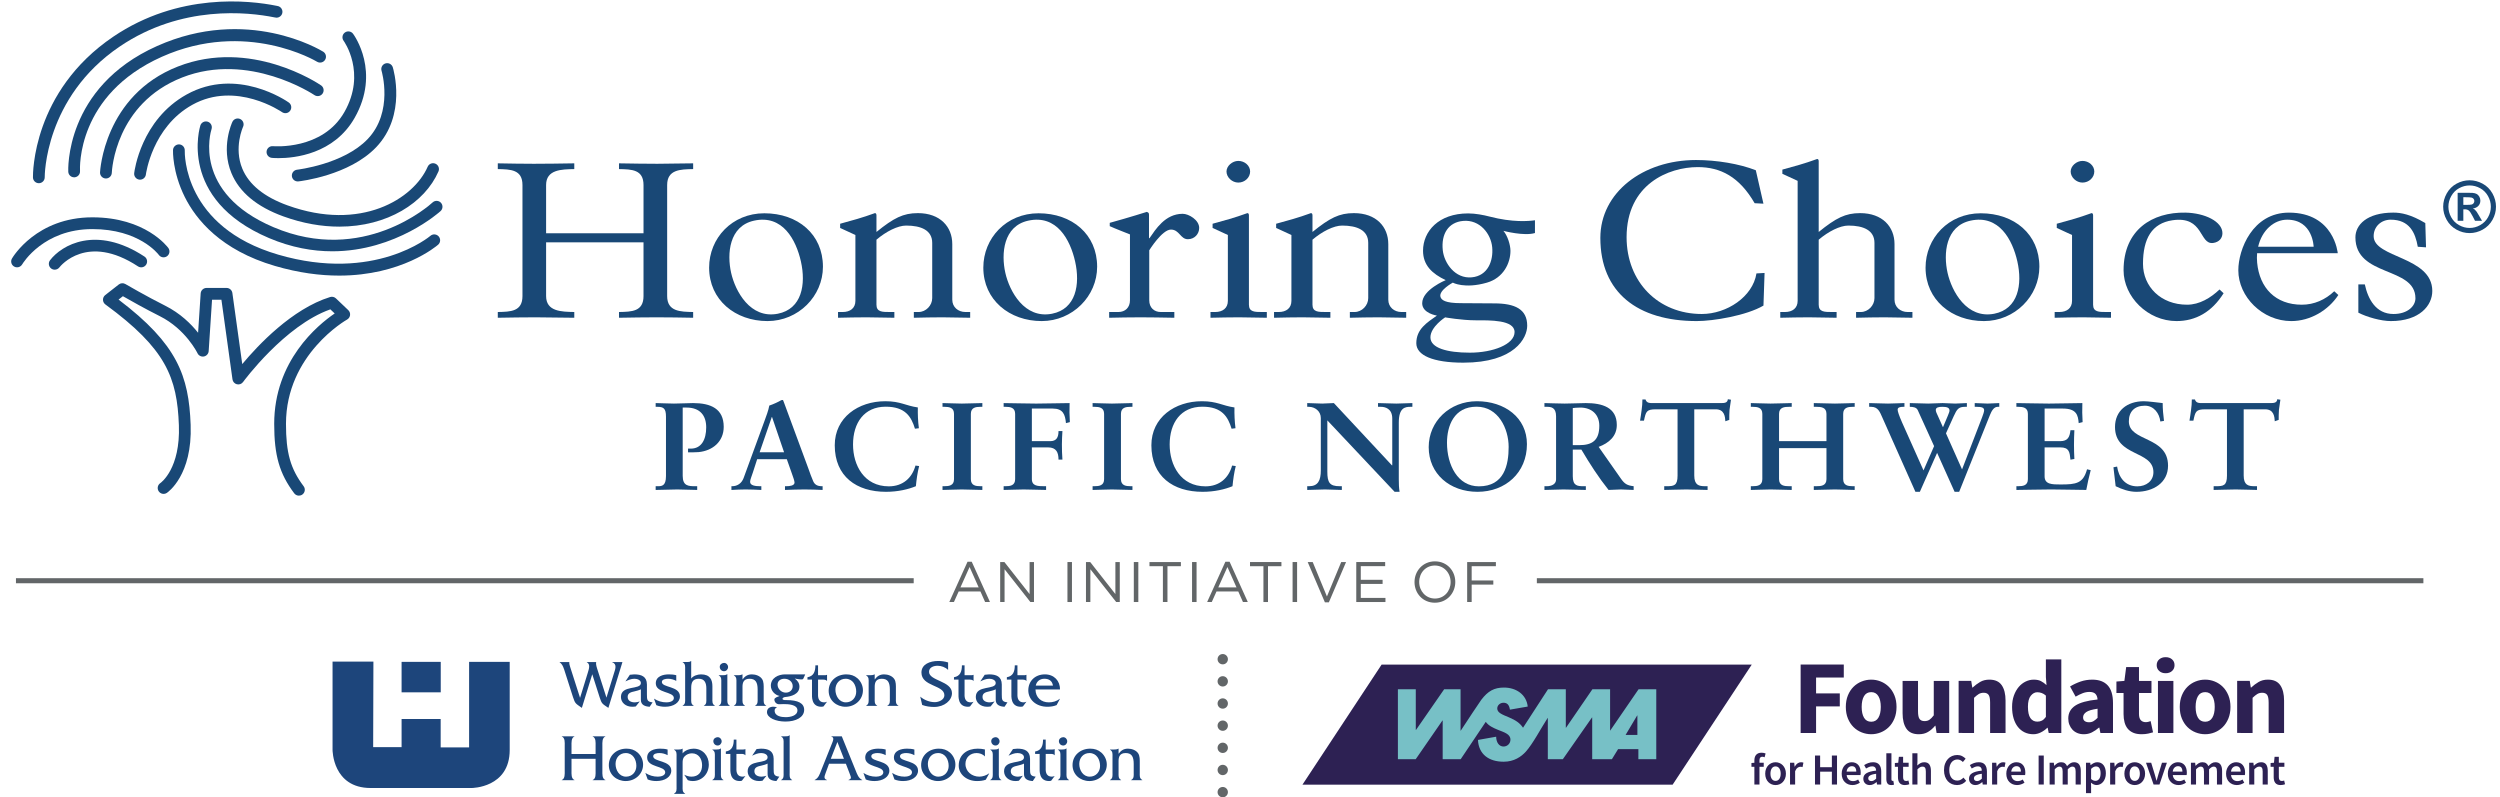 <svg height="118" viewBox="0 0 370 118" width="370" xmlns="http://www.w3.org/2000/svg" xmlns:xlink="http://www.w3.org/1999/xlink"><mask id="a" fill="#fff"><path d="m.06.837h62.644v21.421h-62.644z" fill="none"/></mask><g fill="none" fill-rule="evenodd"><g fill="#194876"><path d="m5.747 27.114c-.473 0-.862-.38-.87-.855-.009-.517-.083-12.727 11.878-20.824 9.704-6.57 20.122-5.391 24.15-4.581l.12.023c.33.037.624.261.733.597.149.458-.102.949-.559 1.098-.225.073-.38.042-.638-.01-3.812-.769-13.671-1.885-22.83 4.315-11.155 7.551-11.114 19.235-11.113 19.352.007.481-.376.877-.857.885-.004 0-.009 0-.014 0"/><path d="m10.972 26.242c-.457 0-.84-.355-.868-.816-.008-.125-.597-12.478 13.141-18.614 13.331-5.955 24.134.557 24.587.838.408.253.535.788.283 1.197-.251.41-.788.537-1.198.286-.103-.064-10.498-6.298-22.962-.731-12.604 5.63-12.139 16.461-12.113 16.92.027.479-.339.891-.818.919-.017.001-.035.001-.052.001"/><path d="m15.676 26.417c-.012 0-.024-.001-.036-.001-.48-.019-.854-.423-.835-.903.005-.113.566-11.377 11.525-15.669 10.755-4.212 20.766 2.504 21.188 2.792.396.272.498.813.227 1.209-.271.398-.813.499-1.21.229-.096-.065-9.687-6.479-19.569-2.608-9.878 3.869-10.403 13.699-10.42 14.116-.02.468-.406.835-.87.835"/><path d="m20.727 26.591c-.034 0-.07-.002-.105-.006-.477-.058-.817-.49-.761-.967.039-.32 1.01-7.883 7.757-11.631 7.447-4.137 14.811.963 15.121 1.182.392.278.485.82.208 1.213s-.819.486-1.212.21c-.068-.047-6.795-4.681-13.271-1.082-5.953 3.307-6.865 10.245-6.873 10.315-.054.441-.43.766-.864.766"/><path d="m50.195 40.789c-2.801.001-5.977-.398-9.509-1.431-7.995-2.338-11.672-6.85-13.348-10.223-1.83-3.684-1.739-6.799-1.734-6.929.017-.481.444-.849.902-.839.48.018.855.42.838.9-.014.46-.194 11.319 13.83 15.419 14.272 4.173 22.444-2.713 22.525-2.783.363-.315.913-.275 1.228.088.315.364.275.914-.088 1.228-.276.239-5.416 4.57-14.644 4.57"/><path d="m49.171 37.191c-2.88 0-6.033-.544-9.365-1.96-13.569-5.767-10.189-16.554-10.153-16.663.15-.456.642-.706 1.1-.554.455.15.704.641.554 1.098-.124.384-2.873 9.393 9.179 14.516 13.232 5.622 23.126-3.288 23.54-3.67.353-.325.904-.304 1.231.049.325.353.304.903-.048 1.23-.084.077-6.575 5.953-16.038 5.954"/><path d="m50.214 33.543c-2.587 0-5.376-.467-8.274-1.517-3.936-1.426-6.524-3.582-7.691-6.409-1.582-3.831.074-7.431.145-7.582.205-.435.722-.622 1.159-.417.435.204.621.722.418 1.156-.014.031-1.399 3.087-.105 6.196.978 2.347 3.221 4.17 6.667 5.418 10.889 3.945 18.696-.965 20.763-5.711.192-.442.706-.643 1.146-.451.441.191.643.705.451 1.146-2.028 4.657-7.588 8.17-14.679 8.171"/><path d="m41.215 23.404c-.559 0-.915-.032-.981-.039-.479-.048-.828-.475-.78-.953s.469-.826.952-.78c.094.009 7.331.63 10.565-5.051 3.311-5.812-.081-10.498-.116-10.545-.286-.386-.206-.931.18-1.218s.932-.206 1.218.18c.17.227 4.098 5.657.233 12.445-3.072 5.393-8.939 5.961-11.271 5.961"/><path d="m44.064 26.853c-.438 0-.815-.33-.865-.776-.052-.478.293-.908.77-.961.069-.007 6.877-.802 10.439-4.526 3.863-4.037 2.08-10.055 2.061-10.116-.141-.46.118-.946.578-1.087s.946.118 1.087.578c.088.286 2.093 7.062-2.467 11.829-4.005 4.187-11.202 5.02-11.507 5.054-.032.003-.065.005-.096.005"/><g transform="translate(0 14)"><path d="m47.721 15.814c-.444 0-.823-.339-.865-.79-.045-.479.307-.903.786-.948.054-.005 5.463-.548 9.552-3.819 4.533-3.627 3.73-8.193 3.694-8.386-.089-.471.22-.927.69-1.018s.927.213 1.019.684c.047.234 1.069 5.772-4.315 10.08-4.507 3.605-10.238 4.171-10.479 4.193-.028.003-.055.004-.082.004" mask="url(#a)"/><path d="m28.042 22.258c-.254 0-.506-.11-.677-.323-.045-.055-4.674-5.603-13.361-5.773-8.331-.164-12.41 4.844-12.45 4.894-.298.378-.845.442-1.223.144-.378-.299-.442-.846-.143-1.224.185-.234 4.655-5.704 13.85-5.556 9.528.188 14.474 6.165 14.681 6.419.302.374.244.922-.129 1.225-.162.131-.356.194-.548.194" mask="url(#a)"/></g><path d="m2.525 39.566c-.151 0-.302-.039-.441-.12-.413-.244-.553-.775-.31-1.189.145-.249 3.655-6.092 11.899-6.092 7.841 0 11.105 4.352 11.24 4.538.284.389.198.933-.191 1.217-.388.282-.933.198-1.216-.191-.114-.153-2.925-3.822-9.833-3.822-7.213 0-10.27 5.018-10.397 5.231-.163.275-.454.428-.751.428"/><path d="m8.098 39.913c-.185 0-.371-.058-.529-.179-.38-.293-.453-.835-.163-1.217 1.707-2.242 6.823-5.24 13.972-.549.403.264.514.804.25 1.206s-.804.514-1.205.25c-7.543-4.95-11.47-.059-11.634.152-.172.221-.43.337-.691.337"/><path d="m44.24 73.356c-.265 0-.526-.12-.697-.348-2.186-2.915-2.961-5.604-2.961-10.276 0-9.322 6.424-14.616 8.952-16.339l-.64-.609c-6.77 2.389-12.859 10.669-12.921 10.755-.208.287-.569.42-.916.332-.344-.087-.601-.373-.65-.725l-1.638-11.789h-1.387l-.498 7.604c-.026.396-.316.724-.706.799-.389.072-.78-.125-.95-.483-.016-.034-1.739-3.565-5.582-5.487-2.114-1.056-4.448-2.374-5.458-2.953l-.642.502c8.705 6.59 10.401 11.302 10.669 18.535.276 7.454-3.367 9.971-3.522 10.074-.4.268-.94.16-1.208-.241-.266-.4-.159-.941.242-1.208.115-.08 2.985-2.155 2.747-8.561-.261-7.051-1.893-11.306-10.877-17.878-.221-.161-.353-.416-.357-.689s.119-.532.334-.7l2.003-1.567c.281-.22.667-.246.976-.067.03.018 3.144 1.831 5.872 3.196 2.259 1.129 3.858 2.716 4.891 4.015l.381-5.819c.031-.458.411-.814.87-.814h2.961c.435 0 .802.321.862.752l1.461 10.518c2.296-2.754 7.373-8.18 13.008-9.925.3-.093.629-.016.858.201l1.829 1.742c.2.191.297.467.262.742s-.2.517-.443.651c-.09.05-9.041 5.129-9.041 15.436 0 4.297.659 6.626 2.612 9.231.288.384.21.93-.175 1.219-.156.117-.339.174-.521.174"/><path d="m364.574 30.323h.341c.487 0 .789-.019.907-.056.117-.038.209-.103.277-.196.068-.094.102-.201.102-.32 0-.115-.032-.218-.099-.308-.066-.09-.161-.155-.283-.194s-.424-.059-.904-.059h-.341zm-.842 2.357v-4.148h.842c.789 0 1.231.003 1.327.01.278.024.495.079.65.166.154.087.284.219.388.398.103.179.155.377.155.595 0 .299-.098.555-.293.767-.196.213-.471.345-.824.396.126.047.223.099.291.156.068.056.161.162.28.318.031.041.133.21.306.505l.49.837h-1.041l-.347-.673c-.235-.452-.428-.738-.581-.855-.154-.117-.347-.176-.582-.176h-.219v1.704zm1.771-5.235c-.538 0-1.054.134-1.547.403s-.882.655-1.165 1.159c-.285.503-.427 1.03-.427 1.581 0 .548.139 1.07.416 1.567s.665.884 1.161 1.163c.497.279 1.017.419 1.562.419.547 0 1.069-.14 1.564-.419.494-.279.881-.666 1.16-1.163s.419-1.019.419-1.567c0-.551-.142-1.078-.426-1.581-.285-.504-.674-.89-1.169-1.159s-1.011-.403-1.548-.403zm-.006-.765c.67 0 1.313.167 1.929.502s1.1.816 1.452 1.442.527 1.281.527 1.964c0 .681-.172 1.33-.517 1.947-.346.618-.827 1.099-1.444 1.444-.618.345-1.267.518-1.947.518s-1.329-.173-1.946-.518c-.618-.345-1.099-.826-1.444-1.444-.346-.617-.518-1.266-.518-1.947 0-.683.176-1.338.528-1.964s.835-1.107 1.451-1.442 1.259-.502 1.929-.502z"/><path d="m95.241 34.52v-7.137c0-2.292-1.736-2.325-3.628-2.358v-.851c1.892.033 3.949.066 5.663.066 1.534 0 3.704-.066 5.31-.066v.851c-1.891.033-3.847.066-3.847 2.358v16.436c0 2.292 1.956 2.325 3.847 2.358v.851c-1.606-.033-3.812-.066-5.418-.066-1.677 0-3.699.033-5.555.066v-.851c1.892-.033 3.628-.066 3.628-2.358v-7.956h-14.417v7.956c0 2.292 2.279 2.325 4.171 2.358v.851c-1.713 0-4.171-.066-5.741-.066-1.713 0-3.796.033-5.58.066v-.851c1.891-.033 3.652-.066 3.652-2.358v-16.436c0-2.292-1.761-2.325-3.652-2.358v-.851c1.677.033 3.724.066 5.33.066 1.641 0 4.207-.033 5.991-.066v.851c-1.892.033-4.171.066-4.171 2.358v7.137z"/><path d="m155.696 46.432c3.559-.696 4.188-4.339 3.42-7.74-.716-3.174-2.688-6.969-6.94-6.034-3.696.813-4.025 4.895-3.385 7.733.611 2.706 2.823 6.84 6.905 6.041zm-1.991-14.867c4.96 0 8.672 3.11 8.672 7.909 0 4.36-3.641 8.045-8.209 8.045-4.746 0-8.636-3.11-8.636-7.91 0-4.36 3.391-8.044 8.173-8.044z"/><path d="m295.148 46.432c3.559-.696 4.188-4.339 3.421-7.74-.717-3.174-2.689-6.969-6.94-6.034-3.698.813-4.027 4.895-3.386 7.733.611 2.706 2.824 6.84 6.905 6.041zm-1.992-14.867c4.961 0 8.672 3.11 8.672 7.909 0 4.36-3.64 8.045-8.208 8.045-4.746 0-8.636-3.11-8.636-7.91 0-4.36 3.391-8.044 8.172-8.044z"/><path d="m115.114 46.432c3.56-.696 4.188-4.339 3.421-7.74-.717-3.174-2.689-6.969-6.94-6.034-3.697.813-4.026 4.895-3.385 7.733.611 2.706 2.823 6.84 6.904 6.041zm-1.991-14.867c4.961 0 8.672 3.11 8.672 7.909 0 4.36-3.64 8.045-8.208 8.045-4.746 0-8.636-3.11-8.636-7.91 0-4.36 3.39-8.044 8.172-8.044z"/><path d="m126.599 34.778-2.259-1.042v-.622c1.674-.459 3.272-.884 5.142-1.572.117 0 .234.066.234.327v2.46c2.566-2.077 3.959-2.787 6.13-2.787 3.312 0 5.091 2.03 5.091 4.584v8.231c0 1.081.857 1.82 1.947 1.82h.702v.851c-1.364 0-2.727-.066-4.13-.066s-2.805.033-4.208.066v-.851h.701c1.092 0 2.019-.975 2.019-2.056v-8.176c0-1.867-1.637-2.561-3.857-2.561-1.247 0-2.961.871-4.395 2.09v9.622c0 1.081.857 1.081 1.948 1.081h.701v.851c-1.363 0-2.727-.066-4.129-.066-1.403 0-2.806.033-4.208.066v-.851h.701c1.091 0 1.87-.565 1.87-1.646z"/><path d="m266.051 26.766-2.26-1.042v-.622c1.676-.459 3.273-.884 5.143-1.571.117 0 .234.065.234.327v10.471c2.566-2.077 3.959-2.787 6.131-2.787 3.311 0 5.089 2.03 5.089 4.584v8.231c0 1.081.858 1.82 1.948 1.82h.702v.851c-1.364 0-2.727-.066-4.13-.066-1.402 0-2.805.033-4.208.066v-.851h.702c1.09 0 2.018-.975 2.018-2.056v-8.176c0-1.867-1.637-2.561-3.857-2.561-1.247 0-2.961.871-4.395 2.09v9.622c0 1.081.857 1.081 1.948 1.081h.701v.851c-1.364 0-2.727-.066-4.13-.066-1.402 0-2.805.033-4.208.066v-.851h.702c1.091 0 1.87-.565 1.87-1.646z"/><path d="m191.129 34.778-2.26-1.042v-.622c1.675-.459 3.273-.884 5.143-1.572.117 0 .234.066.234.327v2.46c2.566-2.077 3.959-2.787 6.131-2.787 3.311 0 5.09 2.03 5.09 4.584v8.231c0 1.081.857 1.82 1.947 1.82h.702v.851c-1.364 0-2.728-.066-4.13-.066s-2.805.033-4.208.066v-.851h.702c1.091 0 2.018-.975 2.018-2.056v-8.176c0-1.867-1.637-2.561-3.858-2.561-1.246 0-2.96.871-4.394 2.09v9.622c0 1.081.857 1.081 1.948 1.081h.701v.851c-1.364 0-2.727-.066-4.13-.066-1.402 0-2.805.033-4.208.066v-.851h.702c1.091 0 1.87-.565 1.87-1.646z"/><path d="m184.841 45.096c0 1.081.857 1.081 1.947 1.081h.702v.851c-1.364 0-2.727-.066-4.13-.066-1.402 0-2.805.033-4.208.066v-.851h.702c1.091 0 1.87-.565 1.87-1.646v-9.753l-2.26-1.042v-.622c1.675-.459 3.273-.884 5.143-1.572.117 0 .234.066.234.327z"/><path d="m164.155 46.177h1.365c1 0 1.714-.652 1.714-1.733v-9.753s-2.457-.958-2.992-1.22v-.491c2.961-.815 5.49-1.623 5.49-1.623.188.102.32.098.32.426v3.469h.072c.892-1.277 2.304-3.61 4.917-3.61.892 0 2.438.912 2.438 2.091 0 .884-.678 1.67-1.678 1.67-1.106 0-1.253-1.427-2.502-1.427-1.311 0-3.211 3.066-3.211 3.066v7.402c0 1.081.714 1.733 1.713 1.733h1.999v.851c-1.963-.033-3.462-.066-4.996-.066-1.463 0-3.364.033-4.649.066z"/><path d="m183.27 27.022c-.928 0-1.749-.785-1.749-1.637 0-.818.857-1.571 1.749-1.571.928 0 1.748.687 1.748 1.571s-.785 1.637-1.748 1.637"/><path d="m309.779 45.096c0 1.081.856 1.081 1.947 1.081h.702v.851c-1.364 0-2.728-.066-4.13-.066-1.403 0-2.806.033-4.208.066v-.851h.702c1.091 0 1.869-.565 1.869-1.646v-9.753l-2.259-1.042v-.622c1.675-.459 3.273-.884 5.143-1.572.116 0 .234.066.234.327z"/><path d="m308.208 27.022c-.928 0-1.749-.785-1.749-1.637 0-.818.856-1.571 1.749-1.571.927 0 1.748.687 1.748 1.571s-.785 1.637-1.748 1.637"/><path d="m217.799 41.048c-2.453.22-4.064-2.118-4.267-4.006-.261-2.439.844-4.153 3.012-4.347 2.488-.224 4.125 1.923 4.303 3.911.179 1.989-.63 4.225-3.048 4.442zm-3.918 5.921s2.438.436 4.528.436 5.747-.087 5.747 1.742c0 1.828-3.222 3.048-6.618 3.048s-5.835-.697-5.835-2.265c0-1.567 2.178-2.961 2.178-2.961zm13.293-12.481v-1.888c-.928.132-3.279.349-6.751-.556-.858-.224-2.07-.459-3.141-.459-4.389 0-6.673 2.673-6.673 5.522 0 2.161 1.356 3.405 3.355 4.355 0 0-3.48 1.415-3.48 3.418 0 1.506 2.177 1.828 2.177 1.828-1.48 1.045-3.048 1.998-3.048 4.093 0 1.768 2.424 2.874 6.956 2.874 7.601 0 9.457-3.658 9.457-5.469 0-2.455-1.82-3.306-4.89-3.306-1.427 0-3.175-.033-4.924-.033-2.355 0-2.899-.472-3.028-.945-.261-.958 1.828-2.091 1.828-2.091s1.742.958 5.052.002c2.475-.714 3.483-2.938 3.483-4.704 0-.884-.439-2.273-1.045-2.961 0 0 3.073.813 4.672.32z"/><path d="m260.989 30.144-1.302-.069c-2.264-3.919-5.051-5.344-8.42-5.344-4.294 0-10.531 2.521-10.531 10.379 0 6.614 4.669 11.361 11.129 11.361 3.697 0 7.547-2.546 8.091-6.005l1.201-.068-.164 4.83c-2.525 1.48-7.41 2.291-9.875 2.291-8.738 0-14.266-4.207-14.266-12.311 0-6.712 6.289-11.525 14.154-11.525 3.044 0 6.417.557 8.855 1.516z"/><path d="m329.093 43.399c-1.741 2.787-4.146 4.12-6.966 4.12-4.267 0-7.838-3.597-7.838-7.516 0-6.015 4.267-8.622 9.144-8.535 2.875.052 5.487 1.313 5.487 3.048 0 .753-.509 1.321-1.357 1.441-2.127.301-1.343-4.053-6.046-3.357-3.036.45-4.354 2.7-4.354 6.445 0 3.372 2.637 6.051 6.527 6.051 1.82 0 3.488-1 4.797-2.253z"/><path d="m349.994 42.093c.464 2.161 1.635 4.378 4.241 4.378 2.105 0 3.249-1.179 3.249-2.325 0-4.753-8.883-3.098-8.883-9.02 0-1.834 1.692-3.66 5.617-3.66 1.143 0 2.569.264 4.727 1.548l.106 3.592-1.219-.087c-.357-2.062-1.219-4.006-4.006-4.006-1.427 0-2.525 1.031-2.525 2.439 0 3.249 8.679 2.973 8.679 8.114 0 2.161-1.892 4.453-6.138 4.453-1.428 0-3.557-.592-4.806-1.246v-4.18z"/><path d="m338.499 32.513c3.832 0 3.919 4.006 3.919 4.006h-8.214c.555-2.433 2.344-4.006 4.295-4.006zm6.969 10.591c-1.309 1.253-2.977 1.992-4.796 1.992-3.891 0-6.266-2.48-6.615-6.225-.045-.485-.044-.95-.006-1.394h11.937s-.522-6.009-7.228-6.009c-5.399 0-7.489 5.487-7.489 8.535 0 3.919 3.571 7.516 7.838 7.516 2.819 0 5.486-1.594 6.966-3.859z"/></g><path d="m143.498 83.918-1.353 3.018h2.697zm3.018 5.182h-.719l-.693-1.564h-3.221l-.702 1.564h-.684l2.697-5.96h.625z" fill="#626668"/><path d="m152.379 83.182h.651v5.918h-.533l-3.821-4.852v4.852h-.65v-5.918h.625l3.728 4.743z" fill="#626668"/><path d="m157.982 89.099h.668v-5.917h-.668z" fill="#626668"/><path d="m165.077 83.182h.651v5.918h-.533l-3.821-4.852v4.852h-.651v-5.918h.626l3.728 4.743z" fill="#626668"/><path d="m167.804 89.099h.668v-5.917h-.668z" fill="#626668"/><path d="m172.785 89.1h-.676v-5.3h-1.987v-.618h4.649v.618h-1.986z" fill="#626668"/><path d="m176.424 89.099h.668v-5.917h-.668z" fill="#626668"/><path d="m181.658 83.918-1.352 3.018h2.697zm3.018 5.182h-.718l-.694-1.564h-3.22l-.702 1.564h-.685l2.697-5.96h.626z" fill="#626668"/><path d="m187.664 89.1h-.676v-5.3h-1.987v-.618h4.65v.618h-1.987z" fill="#626668"/><path d="m191.303 89.099h.668v-5.917h-.668z" fill="#626668"/><path d="m198.5 83.182h.718l-2.544 5.96h-.592l-2.545-5.96h.744l2.105 5.098z" fill="#626668"/><path d="m205.005 83.791h-3.609v2.02h3.229v.609h-3.229v2.071h3.652v.609h-4.32v-5.918h4.277z" fill="#626668"/><path d="m212.357 83.698c-1.352 0-2.316 1.082-2.316 2.435 0 1.352.981 2.451 2.333 2.451 1.353 0 2.317-1.082 2.317-2.434 0-1.353-.981-2.452-2.334-2.452zm0 5.504c-1.8 0-3.009-1.412-3.009-3.052s1.226-3.069 3.026-3.069c1.801 0 3.01 1.412 3.01 3.052s-1.226 3.069-3.027 3.069z" fill="#626668"/><path d="m221.391 83.8h-3.584v2.113h3.204v.609h-3.204v2.578h-.668v-5.918h4.252z" fill="#626668"/><path d="m2.361 86.323h132.866v-.75h-132.866z" fill="#626668"/><path d="m227.454 86.323h131.208v-.75h-131.208z" fill="#626668"/><path d="m101.04 70.431c0 1.492.85 1.528 1.836 1.528h.309v.553c-.986 0-1.952-.074-2.938-.074-1.063 0-2.108.074-3.209.074v-.553h.309c.58 0 1.218-.018 1.218-1.491v-8.804c0-1.234-.367-1.455-1.295-1.455h-.232v-.553c.696 0 1.721.074 2.706.074 1.006 0 1.953-.074 2.823-.074 2.629 0 4.543.83 4.543 3.519 0 2.154-1.604 3.536-3.731 3.738-.599.037-1.102.037-1.547.037v-.553h.406c1.566 0 2.281-1.325 2.281-3.149 0-1.768-.927-2.928-2.919-2.928h-.56z" fill="#194876"/><path d="m114.263 61.72h-.038l-1.799 5.211h3.616zm-2.822 8.158c-.194.627-.426 1.105-.426 1.437 0 .553.812.644 1.451.644h.212v.553c-.773-.037-1.566-.074-2.339-.074-.696 0-1.392.037-2.088.074v-.553h.116c.754 0 1.392-.423 1.682-1.196l3.093-8.454c.251-.682.599-1.603.715-2.284.619-.202 1.392-.571 1.759-.792.059-.018.097-.037.155-.037s.097 0 .135.056c.059.147.117.313.175.46l3.557 9.632c.232.645.464 1.326.715 1.879.232.516.638.736 1.276.736h.116v.553c-.87-.037-1.74-.074-2.668-.074-.947 0-1.914.037-2.9.074v-.553h.213c.445 0 1.199-.073 1.199-.533 0-.24-.174-.737-.387-1.327l-.754-2.136h-4.389z" fill="#194876"/><path d="m135.413 63.451c-.541-1.787-1.43-3.26-4.33-3.26-3.171 0-4.834 2.376-4.834 5.599 0 3.075 1.644 6.188 5.298 6.188 2.068 0 3.441-1.234 3.943-3.076l.542.074c-.252.994-.387 1.989-.483 2.983-1.122.461-2.649.829-4.428.829-4.35 0-7.578-2.265-7.578-6.888 0-4.125 3.499-6.519 7.482-6.519 2.262 0 2.996.662 4.814.92-.02 1.013.019 2.045.154 3.076z" fill="#194876"/><path d="m139.492 71.959h.271c.696 0 1.431-.091 1.431-1.049v-9.651c0-.958-.735-1.05-1.431-1.05h-.271v-.553c.754 0 1.914.074 2.861.074.967 0 2.127-.074 3.035-.074v.553h-.27c-.696 0-1.431.092-1.431 1.05v9.651c0 .958.735 1.049 1.431 1.049h.27v.553c-.927 0-2.087-.074-3.054-.074-.948 0-2.088.074-2.842.074z" fill="#194876"/><path d="m152.716 65.292h2.706c.947 0 1.237-.57 1.237-1.491h.58c-.039.663-.077 1.307-.077 1.97 0 .755.019 1.492.077 2.247h-.58c0-1.031-.309-1.805-1.546-1.805h-2.397v4.697c0 1.031.889 1.049 1.856 1.049h.25v.553c-.908 0-2.223-.074-3.325-.074-1.005 0-2.184.074-2.958.074v-.553h.271c.696 0 1.431-.091 1.431-1.049v-9.651c0-.958-.735-1.05-1.431-1.05h-.271v-.553c1.179 0 3.19.074 4.814.074s3.635-.074 4.949-.074c-.038.793-.019 2.008.039 2.818l-.58.148c-.116-1.271-.425-2.155-1.952-2.155h-3.093z" fill="#194876"/><path d="m161.705 71.959h.271c.696 0 1.431-.091 1.431-1.049v-9.651c0-.958-.735-1.05-1.431-1.05h-.271v-.553c.754 0 1.914.074 2.862.074.966 0 2.126-.074 3.035-.074v.553h-.271c-.696 0-1.43.092-1.43 1.05v9.651c0 .958.734 1.049 1.43 1.049h.271v.553c-.928 0-2.088-.074-3.054-.074-.948 0-2.089.074-2.843.074z" fill="#194876"/><path d="m182.275 63.451c-.541-1.787-1.431-3.26-4.33-3.26-3.171 0-4.834 2.376-4.834 5.599 0 3.075 1.644 6.188 5.297 6.188 2.069 0 3.442-1.234 3.944-3.076l.542.074c-.252.994-.387 1.989-.484 2.983-1.121.461-2.648.829-4.427.829-4.349 0-7.578-2.265-7.578-6.888 0-4.125 3.499-6.519 7.481-6.519 2.263 0 2.997.662 4.814.92-.019 1.013.02 2.045.155 3.076z" fill="#194876"/><path d="m206.016 68.884.038-.037v-6.907c0-1.51-1.102-1.731-1.682-1.731h-.425v-.553c.909 0 1.798.074 2.707.074.793 0 1.585-.074 2.377-.074v.553h-.29c-.812 0-1.72.148-1.72 2.339v8.38c0 .645.019 1.29.116 1.86h-.734l-9.957-10.571v7.588c0 1.602.329 2.154 1.817 2.154h.329v.553c-.832 0-1.663-.074-2.494-.074-.87 0-1.759.074-2.63.074v-.553h.271c1.334 0 1.74-.865 1.74-2.339v-7.753c0-1.032-.889-1.658-1.759-1.658h-.252v-.553c.735 0 1.489.074 2.224.074.58 0 1.141-.074 1.72-.074z" fill="#194876"/><path d="m218.872 71.978c3.751 0 4.408-3.15 4.408-5.839 0-2.688-1.527-5.948-4.737-5.948-3.383 0-4.388 2.873-4.388 5.341 0 3.296 1.585 6.446 4.717 6.446zm-.29-12.597c4.118 0 7.405 2.43 7.405 6.353 0 4.236-3.19 7.054-7.309 7.054-4.098 0-7.23-2.652-7.23-6.611 0-3.831 3.113-6.796 7.134-6.796z" fill="#194876"/><path d="m232.772 65.882h.947c1.934 0 2.978-.7 2.978-2.873 0-1.64-1.103-2.689-2.823-2.689-.58 0-.831.055-1.102.073zm-2.474-4.273c0-1.345-.774-1.4-1.373-1.4h-.348v-.553c.619 0 1.817.074 2.996.074 1.16 0 2.088-.074 3.113-.074 2.436 0 4.601.627 4.601 3.242 0 1.657-1.16 2.671-2.687 3.241l3.306 4.715c.541.774.928.995 1.875 1.105v.553c-.638 0-1.256-.074-1.895-.074-.599 0-1.217.074-1.817.074-1.489-1.86-2.765-3.849-4.021-5.967h-1.276v3.941c0 1.418.696 1.473 1.585 1.473h.348v.553c-1.102 0-2.223-.074-3.325-.074-.928 0-1.837.074-2.803.074v-.553h.348c.715 0 1.373-.313 1.373-.994z" fill="#194876"/><path d="m245.106 60.577c-1.45 0-1.508.332-1.798 1.677h-.58c.077-.516.174-1.032.232-1.566.077-.516.116-1.032.116-1.566h.464c.155.553.638.534 1.16.534h9.976c.522 0 1.005-.018 1.044-.57l.464.073c-.077.497-.155.995-.213 1.492-.039.498-.039.995-.039 1.492l-.58.203c-.038-.682-.135-1.769-1.43-1.769h-3.171v9.799c0 1.418.677 1.583 1.605 1.583h.367v.553c-.754 0-2.107-.074-3.151-.074-1.16 0-2.513.074-3.267.074v-.553h.367c1.063 0 1.605-.091 1.605-1.547v-9.835z" fill="#194876"/><path d="m263.299 70.91c0 .994.811 1.049 1.507 1.049h.368v.553c-.851 0-2.088-.074-3.132-.074-.986 0-2.146.074-2.92.074v-.553h.271c.696 0 1.431-.091 1.431-1.049v-9.651c0-.958-.735-1.05-1.431-1.05h-.271v-.553c.774 0 1.934.074 2.92.074 1.044 0 2.281-.074 3.132-.074v.553h-.368c-.696 0-1.507.055-1.507 1.05v4.033h7.017v-4.033c0-.995-.812-1.05-1.508-1.05h-.367v-.553c.851 0 2.088.074 3.132.074.986 0 2.146-.074 2.919-.074v.553h-.271c-.695 0-1.43.092-1.43 1.05v9.651c0 .958.735 1.049 1.43 1.049h.271v.553c-.773 0-1.933-.074-2.919-.074-1.044 0-2.281.074-3.132.074v-.553h.367c.696 0 1.508-.055 1.508-1.049v-4.586h-7.017z" fill="#194876"/><path d="m288.276 61.535c.135-.35.251-.589.251-.773 0-.461-.444-.553-1.082-.553-.522 0-.948.092-.948.461 0 .276.155.534.309.883l.735 1.64h.039zm-1.585 5.489-2.552 5.764h-.658l-4.871-10.94c-.387-.865-.639-1.639-1.683-1.639h-.29v-.553c.735 0 1.856.074 2.785.074.812 0 1.817-.074 2.435-.074v.553h-.174c-.444 0-.831.074-.831.424 0 .239.174.792.657 1.897l3.171 7.09 1.566-3.591-2.417-5.323c-.193-.423-.676-.497-1.179-.497v-.553c.909 0 1.817.074 2.726.074.716 0 1.411-.074 2.127-.074.618 0 1.237.074 1.856.074.58 0 1.159-.074 1.739-.074v.553h-.27c-.967 0-1.199.35-1.682 1.4l-1.141 2.523 2.378 5.341 2.978-7.735c.115-.313.29-.774.29-1.013 0-.405-.349-.516-1.161-.516h-.231v-.553c.638 0 1.275.074 1.914.074.58 0 1.14-.074 1.72-.074v.553h-.232c-.58 0-.908.626-1.141 1.198l-4.562 11.381h-.677z" fill="#194876"/><path d="m298.426 71.959h.271c.695 0 1.43-.091 1.43-1.049v-9.651c0-.958-.735-1.05-1.43-1.05h-.271v-.553c1.179 0 3.189.074 4.813.074s3.635-.074 4.95-.074c-.039.793-.019 2.008.038 2.818l-.58.148c-.096-1.197-.328-2.155-2.358-2.155h-2.687v4.825h2.3c1.16 0 1.412-.626 1.527-1.62h.58c-.038.718-.058 1.436-.058 2.154 0 .7.02 1.4.058 2.1l-.58.11c-.115-1.105-.173-1.823-1.507-1.823h-2.32v4.292c0 1.197 1.121 1.197 2.358 1.197 2.32 0 3.345-.148 3.924-2.247l.542.129c-.251.976-.483 1.952-.657 2.928-1.238 0-3.461-.074-5.201-.074s-4.04.074-5.142.074z" fill="#194876"/><path d="m319.73 62.383c-.135-1.198-.947-2.34-2.281-2.34-1.527 0-2.378.866-2.378 2.321 0 3.057 5.8 2.136 5.8 6.557 0 2.541-2.204 3.867-4.678 3.867-1.083 0-2.127-.368-3.075-.829-.096-.939-.232-1.86-.328-2.799l.541-.11c.232 1.565 1.16 2.928 2.997 2.928 1.314 0 2.378-.792 2.378-2.1 0-3.26-5.684-2.246-5.684-6.685 0-2.394 1.779-3.812 4.273-3.812.541 0 2.184.202 2.783.275 0 .866.078 1.751.194 2.634z" fill="#194876"/><path d="m326.42 60.577c-1.451 0-1.509.332-1.798 1.677h-.58c.077-.516.174-1.032.232-1.566.077-.516.115-1.032.115-1.566h.465c.154.553.637.534 1.159.534h9.976c.522 0 1.006-.018 1.044-.57l.464.073c-.077.497-.155.995-.213 1.492-.038.498-.038.995-.038 1.492l-.58.203c-.039-.682-.136-1.769-1.431-1.769h-3.17v9.799c0 1.418.676 1.583 1.604 1.583h.368v.553c-.754 0-2.108-.074-3.152-.074-1.16 0-2.513.074-3.267.074v-.553h.368c1.063 0 1.604-.091 1.604-1.547v-9.835z" fill="#194876"/><path d="m181.731 97.561c0 .423-.343.765-.765.765-.423 0-.766-.342-.766-.765s.343-.765.766-.765c.422 0 .765.342.765.765" fill="#626668"/><path d="m181.731 100.84c0 .422-.343.765-.765.765-.423 0-.766-.343-.766-.765 0-.423.343-.765.766-.765.422 0 .765.342.765.765" fill="#626668"/><path d="m181.731 104.119c0 .423-.343.765-.765.765-.423 0-.766-.342-.766-.765 0-.422.343-.765.766-.765.422 0 .765.343.765.765" fill="#626668"/><path d="m181.731 107.398c0 .423-.343.765-.765.765-.423 0-.766-.342-.766-.765s.343-.765.766-.765c.422 0 .765.342.765.765" fill="#626668"/><path d="m181.731 110.677c0 .423-.343.765-.765.765-.423 0-.766-.342-.766-.765 0-.422.343-.765.766-.765.422 0 .765.343.765.765" fill="#626668"/><path d="m181.731 113.956c0 .423-.343.765-.765.765-.423 0-.766-.342-.766-.765s.343-.765.766-.765c.422 0 .765.342.765.765" fill="#626668"/><path d="m181.731 117.235c0 .423-.343.765-.765.765-.423 0-.766-.342-.766-.765 0-.422.343-.765.766-.765.422 0 .765.343.765.765" fill="#626668"/><path d="m88.148 112.3v1.785c0 .444.069 1.165-.434 1.352v.03h1.883v-.03c-.503-.187-.445-.908-.445-1.352v-3.728c0-.444-.058-1.164.445-1.352v-.029h-1.883v.029c.503.188.434.908.434 1.361v1.224h-3.564v-1.224c0-.453-.058-1.173.435-1.361v-.029h-1.874v.029c.504.188.434.908.434 1.352v3.728c0 .444.059 1.165-.434 1.352v.03h1.874v-.03c-.493-.187-.435-.908-.435-1.352v-1.785zm4.454 3.295c1.392 0 2.576-1.025 2.576-2.447 0-.671-.306-1.322-.809-1.766-.473-.414-1.016-.581-1.648-.581-1.421 0-2.614.956-2.614 2.436 0 1.402 1.143 2.358 2.495 2.358zm.05-.65c-1.007 0-1.55-.977-1.55-1.886 0-.888.593-1.608 1.511-1.608 1.056 0 1.568.947 1.568 1.905 0 .888-.621 1.589-1.529 1.589zm6.155-4.016c-.355-.099-.73-.128-1.096-.128-.848 0-1.932.275-1.932 1.321 0 1.5 2.673 1.184 2.673 2.181 0 .504-.681.642-1.086.642-.682 0-1.283-.187-1.854-.553l.345.967c.414.167.838.236 1.282.236 1.274 0 2.209-.621 2.209-1.539 0-1.569-2.674-1.253-2.674-2.131 0-.395.593-.474.919-.474.434 0 .85.119 1.214.316zm.95 0v.03c.434.236.374.601.374 1.055v4.39c0 .454.06.809-.374 1.055v.03h1.646v-.03c-.434-.246-.375-.601-.375-1.055v-3.383c0-.395-.01-.75.276-1.056.277-.306.682-.474 1.096-.474 1.017 0 1.51.849 1.51 1.766 0 .987-.523 1.688-1.569 1.688-.375 0-.73-.119-1.076-.287l.533.809c.227.088.474.128.731.128 1.381 0 2.376-1.075 2.376-2.446 0-1.294-.886-2.348-2.258-2.348-.553 0-1.283.236-1.619.699v-.699h-.03c-.137.107-.374.128-.591.128zm5.668 0v.029c.435.246.376.602.376 1.055v2.358c0 .454.059.819-.376 1.066v.03h1.647v-.03c-.434-.247-.375-.612-.375-1.066v-3.6h-.029c-.168.147-.414.158-.641.158zm1.381-1.213c0-.326-.257-.613-.591-.613-.326 0-.641.238-.641.582 0 .365.276.651.641.651.334 0 .591-.296.591-.62zm2.186 1.863h.592c.257 0 .552-.019.71.188h.03v-.897h-.03c-.098.059-.246.059-.375.059h-.927v-1.47h-.394c0 .918-.247 1.608-1.174 1.765v.355h.671v2.053c0 .385-.138 1.963 1.391 1.963.108 0 .217-.02.314-.049l.524-.7c-.128.049-.256.099-.395.099-1.055 0-.937-1.017-.937-1.392zm6.347 3.366c-.819-.089-.838-.385-.838-1.165v-1.48c-.01-1.194-.818-1.499-1.884-1.499l-.642.059-.661.986c.444-.208.838-.395 1.341-.395.367 0 .949.157.949.631 0 1.076-2.95.227-2.95 2.063 0 .819.689 1.45 1.687 1.45.167 0 .344-.02.513-.049l.582-.739c-.238.068-.474.138-.711.138-.523 0-1.076-.197-1.076-.809 0-.603.533-.711 1.006-.819.327-.08.663-.159.949-.307v1.56c0 .789.65.985 1.302 1.025zm.27-5.97v.03c.424.246.364.611.364 1.065v4.302c0 .454.06.819-.364 1.066v.03h1.627v-.03c-.435-.247-.366-.612-.366-1.066v-5.554h-.029c-.147.166-.404.156-.631.156zm9.579 4.054.534 1.392c.265.69.345.799-.14 1.016v.03h2.023v-.03c-.562-.286-.739-.839-.966-1.401l-2.053-5.06h-1.558v.029c.473.148.286.562.147.917l-1.647 4.114c-.217.562-.385 1.115-.957 1.401v.03h1.815v-.03c-.474-.177-.404-.464-.197-1.016l.513-1.392zm-.285-.728h-1.945l.977-2.487zm6.18-1.372c-.354-.099-.729-.128-1.095-.128-.848 0-1.934.275-1.934 1.321 0 1.5 2.675 1.184 2.675 2.181 0 .504-.681.642-1.085.642-.682 0-1.284-.187-1.855-.553l.345.967c.414.167.837.236 1.281.236 1.275 0 2.211-.621 2.211-1.539 0-1.569-2.675-1.253-2.675-2.131 0-.395.593-.474.919-.474.435 0 .848.119 1.213.316zm4.246 0c-.355-.099-.73-.128-1.095-.128-.849 0-1.934.275-1.934 1.321 0 1.5 2.674 1.184 2.674 2.181 0 .504-.68.642-1.086.642-.681 0-1.282-.187-1.854-.553l.346.967c.414.167.837.236 1.281.236 1.273 0 2.21-.621 2.21-1.539 0-1.569-2.674-1.253-2.674-2.131 0-.395.593-.474.919-.474.434 0 .849.119 1.213.316zm3.495 4.666c1.393 0 2.576-1.025 2.576-2.447 0-.671-.306-1.322-.809-1.766-.474-.414-1.016-.581-1.648-.581-1.421 0-2.614.956-2.614 2.436 0 1.402 1.144 2.358 2.495 2.358zm.05-.65c-1.006 0-1.55-.977-1.55-1.886 0-.888.593-1.608 1.51-1.608 1.056 0 1.57.947 1.57 1.905 0 .888-.622 1.589-1.53 1.589zm6.894-4.026c-.345-.079-.71-.118-1.066-.118-1.489 0-2.81.817-2.81 2.516 0 1.282 1.182 2.278 2.702 2.278.435 0 .888-.04 1.303-.198l.512-.936h-.029c-.385.287-.937.484-1.44.484-1.096 0-2.053-.751-2.053-1.886 0-.937.691-1.608 1.648-1.608.444 0 .917.157 1.203.483h.03zm.788.01v.029c.433.246.375.602.375 1.055v2.358c0 .454.058.819-.375 1.066v.03h1.647v-.03c-.434-.247-.375-.612-.375-1.066v-3.6h-.03c-.167.147-.414.158-.641.158zm1.38-1.213c0-.326-.257-.613-.592-.613-.325 0-.64.238-.64.582 0 .365.276.651.64.651.335 0 .592-.296.592-.62zm5.35 5.229c-.819-.089-.839-.385-.839-1.165v-1.48c-.009-1.194-.817-1.499-1.883-1.499l-.642.059-.661.986c.444-.208.839-.395 1.342-.395.366 0 .948.157.948.631 0 1.076-2.95.227-2.95 2.063 0 .819.69 1.45 1.687 1.45.167 0 .345-.02.513-.049l.582-.739c-.236.068-.474.138-.711.138-.523 0-1.076-.197-1.076-.809 0-.603.534-.711 1.007-.819.326-.08.662-.159.948-.307v1.56c0 .789.65.985 1.301 1.025zm1.48-3.366h.591c.256 0 .553-.019.711.188h.029v-.897h-.029c-.099.059-.247.059-.376.059h-.926v-1.47h-.395c0 .918-.246 1.608-1.173 1.765v.355h.67v2.053c0 .385-.137 1.963 1.39 1.963.109 0 .218-.02.317-.049l.522-.7c-.128.049-.256.099-.395.099-1.055 0-.936-1.017-.936-1.392zm1.804-.65v.029c.434.246.375.602.375 1.055v2.358c0 .454.059.819-.375 1.066v.03h1.647v-.03c-.434-.247-.375-.612-.375-1.066v-3.6h-.03c-.167.147-.413.158-.64.158zm1.38-1.213c0-.326-.256-.613-.591-.613-.325 0-.641.238-.641.582 0 .365.276.651.641.651.335 0 .591-.296.591-.62zm3.282 5.879c1.392 0 2.575-1.025 2.575-2.447 0-.671-.306-1.322-.808-1.766-.474-.414-1.017-.581-1.649-.581-1.421 0-2.613.956-2.613 2.436 0 1.402 1.143 2.358 2.495 2.358zm.049-.65c-1.005 0-1.549-.977-1.549-1.886 0-.888.592-1.608 1.51-1.608 1.056 0 1.57.947 1.57 1.905 0 .888-.622 1.589-1.531 1.589zm2.997-4.016v.029c.434.247.374.612.374 1.066v2.348c0 .454.06.819-.374 1.066v.03h1.647v-.03c-.435-.247-.375-.602-.375-1.056v-1.746c0-.582.147-1.185 1.046-1.185.898 0 1.195.542 1.195 1.599v1.332c0 .444.058.809-.376 1.056v.03h1.647v-.03c-.434-.247-.376-.602-.376-1.056v-1.431c0-.464.03-1.075-.246-1.47-.315-.464-.946-.68-1.499-.68-.641 0-1.046.285-1.391.759v-.759h-.03c-.208.117-.444.128-.66.128z" fill="#1d457b"/><path d="m87.654 99.787 1.085 3.393c.325 1.018.394.968 1.302 1.588l2.081-6.787h-1.519v.03c.77.266.444 1.065.266 1.628l-1.114 3.611-1.372-4.272c-.138-.434-.208-.75-.148-.997h-1.39v.03c.543.276.346.917.158 1.52l-1.155 3.749-1.471-4.589c-.059-.187-.157-.493-.119-.71h-1.438v.03c.493.336.64.977.817 1.52l1.165 3.64c.326 1.017.414.948 1.313 1.597zm8.93 4.163c-.819-.088-.839-.385-.839-1.164v-1.481c-.01-1.192-.817-1.498-1.884-1.498l-.641.058-.661.986c.444-.207.838-.395 1.342-.395.365 0 .948.159.948.632 0 1.075-2.95.227-2.95 2.063 0 .82.689 1.45 1.687 1.45.167 0 .344-.02.513-.05l.582-.739c-.237.07-.474.138-.711.138-.523 0-1.076-.197-1.076-.809 0-.602.533-.711 1.007-.819.326-.079.662-.159.948-.306v1.559c0 .789.65.986 1.301 1.026zm3.503-4.016c-.355-.097-.73-.127-1.096-.127-.849 0-1.933.276-1.933 1.321 0 1.5 2.674 1.184 2.674 2.181 0 .503-.682.641-1.087.641-.681 0-1.281-.187-1.853-.552l.345.966c.413.168.837.237 1.281.237 1.274 0 2.21-.621 2.21-1.539 0-1.57-2.673-1.253-2.673-2.131 0-.395.592-.475.918-.475.434 0 .849.119 1.214.317zm.939-1.953v.03c.435.246.375.612.375 1.065v4.302c0 .453.06.818-.375 1.064v.03h1.647v-.03c-.435-.246-.375-.611-.375-1.064v-1.56c0-.878.267-1.362 1.135-1.362.849 0 1.106.622 1.106 1.421v1.501c0 .453.069.818-.365 1.064v.03h1.636v-.03c-.434-.246-.374-.611-.374-1.064v-1.797c0-.957-.326-1.774-1.687-1.774-.484 0-1.155.197-1.451.62v-2.603h-.03c-.138.156-.374.156-.601.156zm5.35 1.952v.03c.434.247.375.602.375 1.056v2.359c0 .453.059.818-.375 1.064v.03h1.646v-.03c-.434-.246-.374-.611-.374-1.064v-3.601h-.03c-.168.147-.414.157-.641.157zm1.38-1.213c0-.325-.256-.61-.591-.61-.326 0-.641.237-.641.581 0 .365.276.651.641.651.335 0 .591-.296.591-.622zm.861 1.214v.03c.434.246.375.611.375 1.065v2.349c0 .453.059.819-.375 1.065v.029h1.647v-.029c-.434-.246-.374-.602-.374-1.055v-1.747c0-.582.147-1.184 1.045-1.184.899 0 1.195.543 1.195 1.598v1.333c0 .443.059.809-.375 1.055v.029h1.647v-.029c-.435-.246-.375-.602-.375-1.055v-1.431c0-.464.029-1.075-.247-1.47-.315-.464-.946-.68-1.499-.68-.641 0-1.046.286-1.391.758v-.758h-.03c-.207.117-.444.127-.661.127zm7.589-.127c-1.017 0-2.12.532-2.12 1.677 0 .74.59 1.381 1.3 1.519-.206.097-.778.236-.778.522 0 .356.286.711.719.701l.682-.02c.602 0 2.012.049 2.012.918 0 .829-1.095 1.017-1.746 1.017-.641 0-1.628-.148-1.628-.977 0-.257.128-.395.375-.445-.187-.089-.355-.127-.562-.127-.503 0-.947.247-.947.799 0 .838 1.282 1.4 2.733 1.4 1.539 0 2.771-.62 2.771-1.736 0-.977-.907-1.441-2.613-1.441-.129 0-.593.03-.593-.187 0-.168.266-.257.406-.267.897-.079 2.1-.423 2.1-1.539 0-.504-.286-.927-.7-1.194.335.049.671.128 1.016.128.217 0 .237-.059.315-.236l.227-.512zm-1.126 1.518c0-.572.464-.869 1.008-.869.701 0 1.233.464 1.233 1.097 0 .572-.434.957-1.026.957-.642 0-1.215-.543-1.215-1.185zm5.992-.74h.592c.257 0 .553-.02.711.187h.029v-.896h-.029c-.098.058-.247.058-.375.058h-.928v-1.469h-.394c0 .917-.246 1.608-1.173 1.765v.355h.671v2.053c0 .385-.138 1.963 1.39 1.963.108 0 .217-.02.315-.05l.523-.699c-.127.05-.256.098-.394.098-1.056 0-.938-1.017-.938-1.391zm4.068 4.016c1.391 0 2.574-1.026 2.574-2.446 0-.672-.305-1.324-.808-1.768-.473-.413-1.016-.58-1.647-.58-1.421 0-2.615.955-2.615 2.436 0 1.401 1.144 2.358 2.496 2.358zm.049-.651c-1.006 0-1.549-.977-1.549-1.884 0-.888.592-1.61 1.51-1.61 1.056 0 1.569.949 1.569 1.906 0 .888-.622 1.588-1.53 1.588zm2.996-4.016v.03c.434.246.376.611.376 1.065v2.349c0 .453.058.819-.376 1.065v.029h1.647v-.029c-.434-.246-.375-.602-.375-1.055v-1.747c0-.582.148-1.184 1.046-1.184.899 0 1.195.543 1.195 1.598v1.333c0 .443.06.809-.375 1.055v.029h1.646v-.029c-.433-.246-.375-.602-.375-1.055v-1.431c0-.464.031-1.075-.245-1.47-.316-.464-.947-.68-1.5-.68-.642 0-1.047.286-1.392.758v-.758h-.029c-.207.117-.443.127-.661.127zm12.136-1.894c-.474-.148-.976-.216-1.47-.216-1.204 0-2.477.472-2.477 1.715 0 2.092 3.395 1.816 3.395 3.356 0 .69-.85 1.026-1.411 1.026-.77 0-1.579-.316-2.162-.819l.288 1.233c.561.206 1.163.295 1.765.295 1.54 0 2.644-.986 2.644-2.041 0-1.827-3.395-1.806-3.395-3.158 0-.682.711-.899 1.274-.899.553 0 1.164.228 1.549.622zm2.435 2.545h.592c.256 0 .553-.02.711.187h.029v-.896h-.029c-.099.058-.247.058-.376.058h-.927v-1.469h-.394c0 .917-.246 1.608-1.174 1.765v.355h.671v2.053c0 .385-.138 1.963 1.39 1.963.109 0 .218-.02.316-.05l.523-.699c-.128.05-.256.098-.395.098-1.055 0-.937-1.017-.937-1.391zm6.346 3.365c-.818-.088-.838-.385-.838-1.164v-1.481c-.009-1.192-.818-1.498-1.883-1.498l-.643.058-.66.986c.444-.207.839-.395 1.342-.395.365 0 .948.159.948.632 0 1.075-2.95.227-2.95 2.063 0 .82.689 1.45 1.687 1.45.167 0 .344-.02.512-.05l.583-.739c-.237.07-.474.138-.711.138-.523 0-1.077-.197-1.077-.809 0-.602.534-.711 1.008-.819.326-.079.662-.159.948-.306v1.559c0 .789.65.986 1.301 1.026zm1.48-3.365h.592c.256 0 .553-.02.71.187h.03v-.896h-.03c-.098.058-.247.058-.375.058h-.927v-1.469h-.394c0 .917-.246 1.608-1.173 1.765v.355h.671v2.053c0 .385-.139 1.963 1.39 1.963.108 0 .216-.02.315-.05l.523-.699c-.128.05-.257.098-.395.098-1.055 0-.937-1.017-.937-1.391zm6.292 1.46c.039-1.272-.878-2.238-2.22-2.238-1.47 0-2.465.996-2.465 2.367 0 1.372 1.153 2.427 2.83 2.427.463 0 .938-.069 1.362-.246l.493-.928h-.03c-.453.356-1.026.523-1.618.523-1.114 0-1.953-.701-1.973-1.905zm-3.581-.571c.118-.622.611-1.018 1.273-1.018.71 0 1.164.327 1.272 1.018z" fill="#1d457b"/><path d="m69.427 97.955v12.66h-4.207v-4.207h-5.785v4.17h-4.207l.037-12.661h-6.048v13.074s0 5.634 5.635 5.634h14.95s5.635 0 5.635-5.634v-13.036z" fill="#1d457b"/><path d="m59.435 102.464h5.795v-4.508h-5.795z" fill="#1d457b"/><path d="m260.402 116.111v-2.624h.63v-.598h-.63v-.347c0-.363.136-.545.407-.545.118 0 .236.027.354.079l.144-.564c-.074-.031-.163-.057-.265-.079-.103-.022-.211-.033-.325-.033-.192 0-.355.029-.489.086-.133.057-.243.136-.331.239s-.151.225-.19.368c-.04.142-.059.296-.059.462v.334l-.433.034v.564h.433v2.624zm2.959-.033c.186-.074.348-.184.489-.328.139-.145.252-.321.337-.531.086-.21.128-.449.128-.716 0-.266-.042-.505-.128-.715-.085-.21-.198-.387-.337-.531-.141-.144-.303-.255-.489-.331-.186-.077-.38-.115-.581-.115s-.394.038-.577.115c-.184.076-.347.187-.489.331s-.255.321-.338.531-.124.449-.124.715c0 .267.041.506.124.716s.196.386.338.531c.142.144.305.254.489.328.183.074.376.111.577.111s.395-.037.581-.111zm-1.135-.797c-.134-.195-.2-.454-.2-.778 0-.327.066-.589.2-.783.133-.195.318-.292.554-.292s.422.097.558.292c.135.194.203.456.203.783 0 .324-.068.583-.203.778-.136.194-.322.292-.558.292s-.421-.098-.554-.292zm3.453.83v-1.969c.101-.244.221-.416.361-.514.14-.099.273-.148.4-.148.07 0 .129.004.177.013s.101.022.158.04l.131-.657c-.092-.043-.214-.065-.367-.065-.171 0-.337.055-.499.167s-.3.272-.413.482h-.027l-.052-.571h-.624v3.222zm3.7 0v-1.903h1.738v1.903h.762v-4.291h-.762v1.726h-1.738v-1.726h-.761v4.291zm5.368-.02c.188-.066.359-.149.512-.249l-.256-.473c-.118.075-.237.133-.357.174-.121.042-.251.062-.391.062-.262 0-.478-.077-.646-.233-.168-.154-.27-.377-.305-.665h2.047c.009-.04.016-.092.023-.158.006-.065.009-.135.009-.209 0-.224-.028-.429-.085-.617-.057-.189-.141-.35-.252-.486-.112-.135-.251-.24-.417-.314-.166-.075-.359-.112-.577-.112-.189 0-.372.039-.551.118-.18.079-.338.19-.476.334-.138.145-.248.322-.331.532s-.125.446-.125.708c0 .267.041.505.122.712.08.208.193.384.338.528.144.144.312.255.504.331.193.077.401.115.624.115.205 0 .402-.032.59-.098zm-1.181-2.493c.145-.135.313-.203.505-.203.224 0 .389.071.496.213s.161.338.161.587h-1.43c.034-.263.124-.461.268-.597zm3.692 2.467c.164-.083.318-.186.463-.309h.026l.052.355h.624v-1.91c0-.45-.1-.794-.299-1.033-.199-.238-.499-.357-.902-.357-.258 0-.498.041-.721.124-.223.084-.425.182-.604.296l.276.505c.144-.087.292-.162.442-.224.151-.061.306-.091.463-.091.109 0 .201.016.275.049.075.033.135.079.181.138s.078.127.099.203c.019.077.031.157.035.24-.332.035-.618.085-.856.15-.238.066-.435.147-.59.243s-.269.211-.341.345c-.072.133-.108.285-.108.455 0 .285.087.514.262.686.175.173.405.259.689.259.192 0 .37-.041.534-.124zm-.626-.564c-.088-.066-.131-.171-.131-.315 0-.079.019-.153.059-.223.039-.07.105-.133.197-.187.091-.055.211-.104.36-.148s.333-.079.551-.105v.721c-.122.114-.237.202-.344.263-.107.062-.226.092-.358.092-.135 0-.247-.033-.334-.098zm3.681.623-.098-.565c-.031.01-.054.014-.069.014h-.049c-.039 0-.077-.019-.112-.056s-.052-.102-.052-.193v-3.845h-.755v3.805c0 .28.055.501.164.663.11.161.3.242.571.242.166 0 .3-.022.4-.065zm1.967.029c.112-.024.211-.051.299-.082l-.132-.558c-.048.022-.101.04-.16.053s-.117.02-.174.02c-.302 0-.453-.188-.453-.564v-1.535h.82v-.598h-.82v-.878h-.63l-.091.878-.499.034v.564h.459v1.535c0 .175.019.333.056.475s.096.265.177.368.186.182.315.239.288.085.476.085c.126 0 .246-.011.357-.036zm1.503-.042v-2.25c.136-.132.257-.231.364-.299s.231-.102.371-.102c.179 0 .308.055.387.164.079.11.118.298.118.564v1.923h.755v-2.021c0-.411-.08-.727-.237-.948-.158-.221-.409-.331-.754-.331-.223 0-.417.049-.581.147-.164.099-.314.211-.449.338l.026-.623v-1.194h-.754v4.632zm6.616-.082c.225-.107.425-.262.6-.463l-.407-.479c-.122.132-.257.237-.406.319-.149.081-.32.121-.512.121-.363 0-.65-.139-.863-.417-.212-.278-.318-.661-.318-1.151 0-.24.03-.457.089-.65.059-.192.142-.355.249-.488.107-.134.234-.236.381-.309.146-.072.307-.108.482-.108.166 0 .314.034.446.102.131.068.253.158.367.272l.407-.492c-.135-.144-.308-.271-.518-.38-.21-.11-.451-.165-.722-.165s-.526.051-.764.151c-.238.101-.446.247-.623.44-.177.192-.318.428-.42.705-.103.278-.154.592-.154.942 0 .354.05.669.15.944.101.276.238.507.411.695.172.189.377.331.613.427s.49.144.761.144c.276 0 .526-.053.751-.16zm2.502.036c.164-.083.318-.186.462-.309h.027l.052.355h.624v-1.91c0-.45-.1-.794-.299-1.033-.199-.238-.5-.357-.902-.357-.258 0-.499.041-.722.124-.223.084-.424.182-.603.296l.275.505c.145-.087.292-.162.443-.224.151-.061.305-.091.462-.091.11 0 .202.016.276.049s.135.079.18.138c.046.059.079.127.099.203.02.077.032.157.036.24-.332.035-.618.085-.856.15-.239.066-.435.147-.591.243-.155.096-.269.211-.34.345-.073.133-.109.285-.109.455 0 .285.088.514.262.686.175.173.405.259.689.259.193 0 .371-.041.535-.124zm-.626-.564c-.088-.066-.132-.171-.132-.315 0-.079.02-.153.059-.223.04-.07.105-.133.197-.187.092-.055.213-.104.361-.148.149-.044.332-.079.551-.105v.721c-.122.114-.237.202-.345.263-.107.062-.226.092-.357.092-.136 0-.247-.033-.334-.098zm3.309.61v-1.969c.1-.244.22-.416.361-.514.139-.099.272-.148.399-.148.07 0 .129.004.178.013.048.009.1.022.157.04l.131-.657c-.092-.043-.214-.065-.367-.065-.171 0-.337.055-.498.167-.163.112-.3.272-.414.482h-.026l-.053-.571h-.623v3.222zm3.528-.02c.189-.066.359-.149.513-.249l-.257-.473c-.117.075-.236.133-.357.174-.12.042-.251.062-.39.062-.263 0-.478-.077-.647-.233-.168-.154-.27-.377-.304-.665h2.046c.009-.04.017-.092.023-.158.007-.065.01-.135.01-.209 0-.224-.029-.429-.085-.617-.057-.189-.141-.35-.253-.486-.112-.135-.25-.24-.416-.314-.167-.075-.359-.112-.578-.112-.188 0-.371.039-.551.118-.179.079-.337.19-.475.334-.138.145-.249.322-.332.532s-.124.446-.124.708c0 .267.04.505.121.712.081.208.194.384.338.528s.313.255.505.331c.192.077.4.115.623.115.206 0 .402-.032.59-.098zm-1.18-2.493c.144-.135.312-.203.505-.203.223 0 .388.071.495.213s.161.338.161.587h-1.43c.035-.263.125-.461.269-.597zm3.785 2.513h.761v-4.291h-.761zm2.382 0v-2.25c.249-.267.474-.401.676-.401.17 0 .296.055.377.164.081.11.121.298.121.564v1.923h.755v-2.25c.249-.267.474-.401.675-.401.166 0 .29.055.371.164.081.11.121.298.121.564v1.923h.761v-2.021c0-.411-.08-.727-.242-.948s-.414-.331-.755-.331c-.205 0-.391.055-.557.164s-.326.247-.479.413c-.075-.184-.183-.326-.325-.426-.142-.101-.331-.151-.568-.151-.201 0-.381.05-.541.151-.159.1-.307.223-.442.367h-.027l-.052-.44h-.623v3.222zm5.384 1.272v-1.01l-.02-.538c.131.114.267.201.407.262.14.062.28.092.42.092.179 0 .352-.039.518-.118s.313-.191.44-.338c.127-.146.228-.327.304-.544.077-.217.116-.463.116-.738 0-.25-.029-.475-.086-.676s-.14-.374-.249-.518c-.11-.144-.242-.255-.397-.331-.155-.077-.333-.115-.534-.115-.18 0-.353.041-.519.124-.166.084-.317.182-.453.296h-.026l-.052-.342h-.624v4.494zm.341-1.876c-.109-.039-.223-.109-.341-.21v-1.502c.245-.241.481-.361.709-.361.244 0 .421.09.531.269.109.179.164.431.164.754 0 .368-.072.644-.216.83-.145.186-.324.279-.538.279-.097 0-.2-.019-.309-.059zm3.231.604v-1.969c.1-.244.221-.416.361-.514.14-.099.273-.148.4-.148.07 0 .129.004.177.013s.1.022.158.04l.131-.657c-.092-.043-.214-.065-.368-.065-.17 0-.337.055-.498.167-.162.112-.3.272-.413.482h-.027l-.052-.571h-.624v3.222zm3.464-.033c.186-.074.348-.184.489-.328.139-.145.252-.321.337-.531.086-.21.128-.449.128-.716 0-.266-.042-.505-.128-.715-.085-.21-.198-.387-.337-.531-.141-.144-.303-.255-.489-.331-.186-.077-.38-.115-.581-.115s-.393.038-.577.115c-.184.076-.347.187-.489.331s-.255.321-.338.531-.125.449-.125.715c0 .267.042.506.125.716s.196.386.338.531c.142.144.305.254.489.328s.376.111.577.111.395-.037.581-.111zm-1.135-.797c-.134-.195-.2-.454-.2-.778 0-.327.066-.589.2-.783.133-.195.318-.292.554-.292s.422.097.558.292c.135.194.203.456.203.783 0 .324-.068.583-.203.778-.136.194-.322.292-.558.292s-.421-.098-.554-.292zm4.219.83 1.096-3.222h-.728l-.512 1.673c-.048.158-.094.318-.138.479-.043.162-.089.326-.138.492h-.026c-.044-.166-.088-.33-.134-.492-.046-.161-.091-.321-.135-.479l-.511-1.673h-.768l1.122 3.222zm3.412-.02c.188-.066.359-.149.512-.249l-.256-.473c-.118.075-.237.133-.357.174-.121.042-.251.062-.391.062-.262 0-.477-.077-.646-.233-.168-.154-.27-.377-.305-.665h2.047c.009-.04.016-.092.023-.158.006-.065.01-.135.01-.209 0-.224-.029-.429-.086-.617-.057-.189-.141-.35-.252-.486-.112-.135-.251-.24-.417-.314-.166-.075-.359-.112-.577-.112-.188 0-.372.039-.551.118s-.338.19-.476.334c-.138.145-.248.322-.331.532s-.125.446-.125.708c0 .267.041.505.122.712.081.208.193.384.338.528.144.144.312.255.504.331.193.077.401.115.624.115.205 0 .402-.032.59-.098zm-1.181-2.493c.145-.135.313-.203.506-.203.223 0 .388.071.495.213s.16.338.16.587h-1.43c.035-.263.125-.461.269-.597zm3.179 2.513v-2.25c.25-.267.475-.401.676-.401.171 0 .297.055.377.164.081.11.122.298.122.564v1.923h.754v-2.25c.249-.267.475-.401.676-.401.166 0 .289.055.37.164.082.11.122.298.122.564v1.923h.761v-2.021c0-.411-.081-.727-.243-.948s-.413-.331-.754-.331c-.206 0-.392.055-.558.164s-.326.247-.479.413c-.074-.184-.183-.326-.325-.426-.142-.101-.331-.151-.567-.151-.201 0-.382.05-.541.151-.16.1-.308.223-.443.367h-.026l-.053-.44h-.623v3.222zm6.623-.02c.188-.066.358-.149.512-.249l-.256-.473c-.118.075-.238.133-.358.174-.12.042-.25.062-.39.062-.262 0-.478-.077-.646-.233-.169-.154-.27-.377-.305-.665h2.046c.009-.04.017-.092.023-.158.007-.065.01-.135.01-.209 0-.224-.028-.429-.085-.617-.057-.189-.141-.35-.253-.486-.111-.135-.25-.24-.416-.314-.166-.075-.359-.112-.577-.112-.189 0-.372.039-.552.118-.179.079-.338.19-.475.334-.138.145-.249.322-.331.532-.084.21-.125.446-.125.708 0 .267.04.505.121.712.081.208.194.384.338.528s.313.255.505.331c.192.077.4.115.624.115.205 0 .402-.032.59-.098zm-1.181-2.493c.144-.135.313-.203.505-.203.223 0 .388.071.495.213.108.142.161.338.161.587h-1.43c.035-.263.125-.461.269-.597zm3.179 2.513v-2.25c.136-.132.257-.231.364-.299s.231-.102.371-.102c.179 0 .308.055.387.164.079.11.118.298.118.564v1.923h.754v-2.021c0-.411-.079-.727-.236-.948s-.409-.331-.754-.331c-.223 0-.419.05-.588.151-.168.1-.324.22-.468.361h-.027l-.052-.434h-.623v3.222zm4.254.042c.111-.024.211-.051.298-.082l-.131-.558c-.048.022-.102.04-.161.053s-.117.02-.174.02c-.301 0-.452-.188-.452-.564v-1.535h.82v-.598h-.82v-.878h-.63l-.092.878-.498.034v.564h.459v1.535c0 .175.018.333.056.475.037.142.096.265.176.368.081.103.186.182.315.239s.288.085.476.085c.127 0 .246-.011.358-.036z" fill="#2d2153"/><path d="m268.779 108.48v-3.931h3.511v-1.927h-3.511v-2.346h4.102v-1.926h-6.387v10.13zm9.568-.086c.451-.18.85-.442 1.197-.784s.624-.764.831-1.266.311-1.075.311-1.717-.104-1.215-.311-1.717-.484-.925-.831-1.267c-.347-.341-.746-.603-1.197-.784-.45-.181-.919-.272-1.405-.272-.488 0-.959.091-1.414.272-.457.181-.858.443-1.205.784-.347.342-.624.765-.831 1.267s-.311 1.075-.311 1.717.104 1.215.311 1.717.484.924.831 1.266.748.604 1.205.784c.455.181.926.272 1.414.272.486 0 .955-.091 1.405-.272zm-2.47-2.167c-.233-.393-.349-.927-.349-1.6 0-.674.116-1.207.349-1.601.233-.393.588-.59 1.065-.59.465 0 .817.197 1.056.59.238.394.357.927.357 1.601 0 .673-.119 1.207-.357 1.6-.239.394-.591.59-1.056.59-.477 0-.832-.196-1.065-.59zm9.458 2.105c.378-.222.733-.53 1.064-.924h.046l.171 1.072h1.865v-7.706h-2.284v5.096c-.228.3-.44.518-.637.652-.197.135-.441.202-.73.202-.332 0-.575-.103-.731-.311-.155-.207-.233-.59-.233-1.149v-4.49h-2.283v4.785c0 .974.188 1.735.567 2.284.378.549.986.823 1.825.823.529 0 .981-.111 1.36-.334zm6.825.148v-5.205c.249-.238.476-.422.684-.552.207-.129.455-.194.746-.194.331 0 .572.104.722.311s.225.59.225 1.15v4.49h2.284v-4.785c0-.974-.188-1.735-.567-2.285-.378-.548-.986-.823-1.826-.823-.527 0-.989.116-1.382.35-.394.233-.756.505-1.088.815h-.062l-.156-.978h-1.864v7.706zm9.885-.086c.362-.18.678-.406.948-.675h.062l.155.761h1.865v-10.892h-2.284v2.626l.093 1.181c-.27-.249-.544-.445-.824-.591-.279-.145-.636-.217-1.072-.217-.404 0-.8.093-1.189.28-.388.186-.729.453-1.025.8-.295.347-.534.769-.714 1.266-.182.497-.272 1.062-.272 1.694s.075 1.196.225 1.694c.15.496.362.919.637 1.266.274.347.606.613.994.8.389.186.821.279 1.298.279.373 0 .74-.091 1.103-.272zm-1.546-2.12c-.243-.352-.365-.912-.365-1.679 0-.735.14-1.276.419-1.623.28-.347.601-.521.964-.521.207 0 .419.037.637.109.217.073.429.202.637.389v3.154c-.187.259-.381.44-.583.544-.202.103-.427.155-.676.155-.445 0-.79-.176-1.033-.528zm9.102 2.12c.362-.18.709-.416 1.041-.706h.062l.155.792h1.865v-4.413c0-1.191-.262-2.069-.785-2.633-.523-.565-1.282-.847-2.276-.847-.612 0-1.189.093-1.733.28-.543.186-1.064.43-1.561.73l.824 1.507c.373-.217.722-.388 1.048-.513.327-.124.655-.186.987-.186.425 0 .727.101.909.303.181.202.282.474.303.816-1.523.155-2.626.461-3.31.916-.683.456-1.025 1.088-1.025 1.896 0 .331.054.637.163.917s.261.525.458.738c.197.212.438.378.723.497s.603.178.955.178c.436 0 .834-.091 1.197-.272zm-1.065-1.677c-.16-.12-.24-.304-.24-.552 0-.3.155-.559.466-.777.31-.217.87-.383 1.678-.497v1.352c-.207.207-.404.367-.591.481-.186.114-.409.171-.668.171-.269 0-.484-.059-.645-.178zm9.385 1.856c.279-.062.523-.124.73-.186l-.357-1.663c-.104.042-.221.078-.35.109s-.256.047-.38.047c-.301 0-.542-.096-.723-.288-.181-.191-.272-.505-.272-.94v-3.092h1.849v-1.786h-1.849v-2.052h-1.895l-.265 2.052-1.18.093v1.693h1.056v3.123c0 .446.049.852.148 1.22.098.368.253.681.466.94.212.259.487.461.823.606.337.145.744.217 1.22.217.373 0 .699-.03.979-.093zm1.456-.093h2.284v-7.706h-2.284zm2.089-9.175c.244-.223.366-.51.366-.862s-.122-.637-.366-.855c-.243-.217-.562-.326-.955-.326-.383 0-.699.109-.948.326-.248.218-.373.503-.373.855s.125.639.373.862c.249.223.565.334.948.334.393 0 .712-.111.955-.334zm6.305 9.089c.451-.18.85-.442 1.196-.784.348-.342.624-.764.832-1.266.207-.502.311-1.075.311-1.717s-.104-1.215-.311-1.717c-.208-.502-.484-.925-.832-1.267-.346-.341-.745-.603-1.196-.784-.45-.181-.919-.272-1.406-.272s-.958.091-1.414.272-.857.443-1.204.784c-.347.342-.624.765-.831 1.267s-.311 1.075-.311 1.717.104 1.215.311 1.717.484.924.831 1.266.748.604 1.204.784c.456.181.927.272 1.414.272s.956-.091 1.406-.272zm-2.47-2.167c-.233-.393-.35-.927-.35-1.6 0-.674.117-1.207.35-1.601.233-.393.588-.59 1.064-.59.466 0 .818.197 1.057.59.238.394.357.927.357 1.601 0 .673-.119 1.207-.357 1.6-.239.394-.591.59-1.057.59-.476 0-.831-.196-1.064-.59zm8.081 2.253v-5.205c.249-.238.476-.422.684-.552.207-.129.455-.194.745-.194.332 0 .572.104.723.311.15.207.225.59.225 1.15v4.49h2.284v-4.785c0-.974-.189-1.735-.567-2.285-.378-.548-.987-.823-1.826-.823-.528 0-.989.116-1.383.35-.393.233-.756.505-1.087.815h-.063l-.155-.978h-1.864v7.706z" fill="#2d2153"/><path d="m204.476 98.364-11.713 17.766h54.787l11.707-17.766z" fill="#2d2153"/><path d="m240.588 108.771 1.716-2.885h.03v2.885zm-33.698 3.595h2.633l3.965-5.74h.029v5.74h2.663l3.713-5.533c.429.592 1.095.887 1.775 1.169.947.384 1.879.635 1.879 1.464 0 .577-.459 1.021-1.021 1.021-.651 0-1.08-.592-1.095-1.45h-.014l-2.678.474c.103 2.1 1.583 3.224 3.802 3.224 1.553 0 2.618-.754 3.284-1.494 1.05-1.168 2.16-3.328 3.24-5l.014.015v6.11h2.22l4.319-6.184h.029v6.184h2.915l.917-1.495h3.003v1.495h2.648v-10.356h-2.619l-4.215 6.14v-6.14h-2.619l-3.905 5.695h-.03v-5.695h-2.633l-3.698 5.695c-.444-.665-1.036-1.094-2.086-1.538-1.035-.429-1.731-.695-1.731-1.316 0-.474.429-.844.917-.844.533 0 .844.281.962 1.021l2.633-.458c-.192-1.776-1.701-2.811-3.521-2.811-1.449 0-2.367.518-3.358 1.819-.325.429-2.026 3.033-3.032 4.557h-.03v-6.125h-2.426l-4.171 6.021h-.03v-6.021h-2.648z" fill="#77c0c6"/></g></svg>